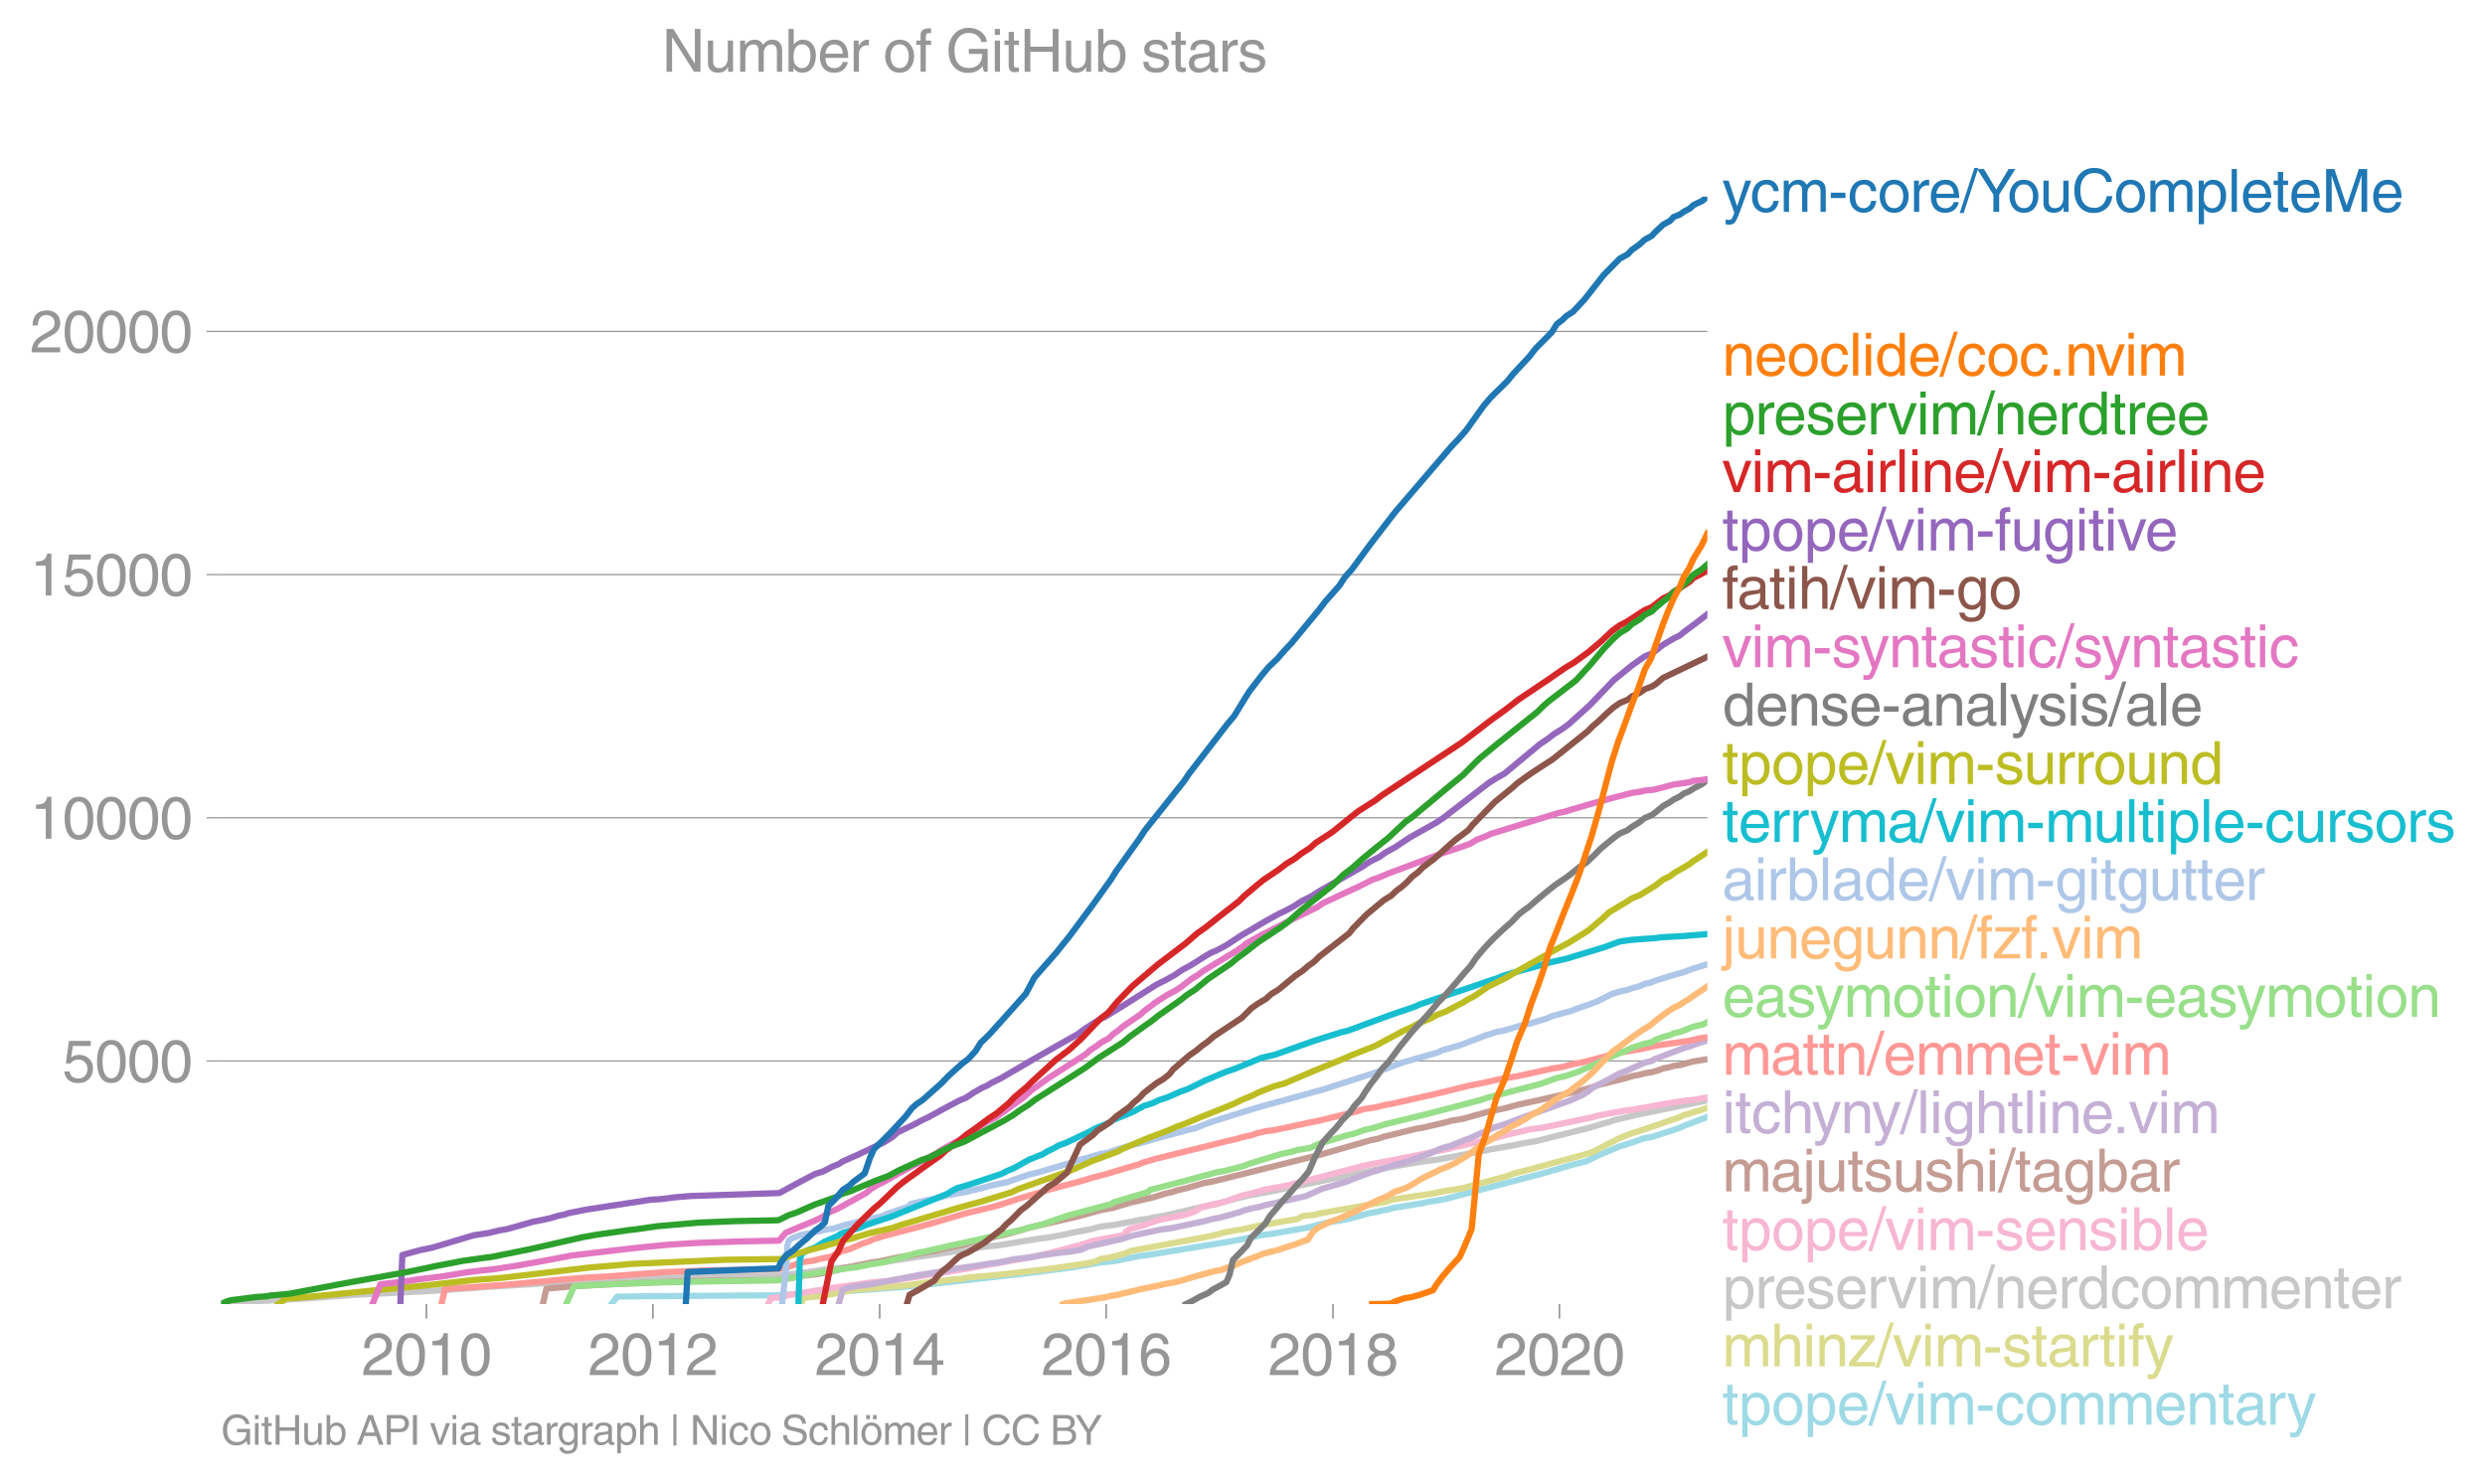 <svg height="475.31" viewBox="0 0 597.098 356.483" width="796.131" xmlns="http://www.w3.org/2000/svg" xmlns:xlink="http://www.w3.org/1999/xlink"><defs><style>*{stroke-linecap:butt;stroke-linejoin:round}</style></defs><g id="figure_1"><path d="M0 356.483h597.098V0H0z" style="fill:none" id="patch_1"/><g id="axes_1"><path d="M53.127 313.361h357.12V47.25H53.127z" style="fill:none" id="patch_2"/><path clip-path="url(#peac779a972)" d="m146.906 313.361 1.39-1.8 7.9-.105 31.742-.222.576-.081 6.445-.445 6.042-.292 2.866-.21 5.394-.386 8.047-.596 1.037-.14 4.57-.456 23.544-2.653 11.426-1.484 6.771-1.18 3.22-.293 5.717-1.18 2.403-.304 19.768-3.249 5.969-1.192 1.427-.304 2.274-.292 8.627-1.484 4.5-1.18 5.292-.889 5.266-1.472 1.854-.292 1.14-.304 1.574-.293.963-.303 7.19-1.18 1.255-.293 3.764-.596 23.699-6.217 7.124-2.08 3.557-.889 2.316-1.192 5.606-2.372 2.922-.9 3.148-1.087 1.692-.28 5.246-1.695 1.378-.468 1.005-.467 2.346-.877 3.324-1.297h0" style="fill:none;stroke:#9edae5;stroke-linecap:square;stroke-width:1.5" id="line2d_1"/><g id="matplotlib.axis_1"><g id="xtick_1"><g id="line2d_2"><defs><path d="M0 0v3.5" id="mbfd724057a" style="stroke:#969696;stroke-width:.4"/></defs><use style="fill:#969696;stroke:#969696;stroke-width:.4" x="102.454" xlink:href="#mbfd724057a" y="313.361"/></g><g style="fill:#969696" transform="matrix(.14 0 0 -.14 86.884 330.41)" id="text_1"><defs><path d="M281 2888q0 793 409 1202 410 410 1148 410 618 0 1012-375t394-969q0-462-227-780-226-317-667-557l-775-425q-684-375-775-863h2444V0H166q25 634 275 1056t781 728l806 469q322 185 469 383t147 545q0 344-241 578-240 235-650 235-453 0-678-299-225-298-231-807H281z" id="HelveticaWorld-Regular-32" transform="scale(.016)"/><path d="M2719 2188q0 903-239 1354-239 452-702 452-453 0-697-452-243-451-243-1354 0-875 240-1340 241-464 700-464 463 0 702 448 239 449 239 1356zm603 0q0-1107-400-1709-400-601-1144-601-772 0-1156 623-384 624-384 1687 0 1090 393 1701 394 611 1147 611 744 0 1144-608t400-1704z" id="HelveticaWorld-Regular-30" transform="scale(.016)"/><path d="M2297 0h-600v3194H647v447q550 18 818 176 269 158 391 683h441V0z" id="HelveticaWorld-Regular-31" transform="scale(.016)"/></defs><use xlink:href="#HelveticaWorld-Regular-32"/><use x="55.615" xlink:href="#HelveticaWorld-Regular-30"/><use x="111.23" xlink:href="#HelveticaWorld-Regular-31"/><use x="166.846" xlink:href="#HelveticaWorld-Regular-30"/></g></g><g id="xtick_2"><use style="fill:#969696;stroke:#969696;stroke-width:.4" x="156.875" xlink:href="#mbfd724057a" y="313.361" id="line2d_3"/><g style="fill:#969696" transform="matrix(.14 0 0 -.14 141.304 330.41)" id="text_2"><use xlink:href="#HelveticaWorld-Regular-32"/><use x="55.615" xlink:href="#HelveticaWorld-Regular-30"/><use x="111.23" xlink:href="#HelveticaWorld-Regular-31"/><use x="166.846" xlink:href="#HelveticaWorld-Regular-32"/></g></g><g id="xtick_3"><use style="fill:#969696;stroke:#969696;stroke-width:.4" x="211.37" xlink:href="#mbfd724057a" y="313.361" id="line2d_4"/><g style="fill:#969696" transform="matrix(.14 0 0 -.14 195.8 330.41)" id="text_3"><defs><path d="M678 1581h1447v2041h-12L678 1581zm2010-487V0h-563v1094H159v550l2063 2856h466V1581h659v-487h-659z" id="HelveticaWorld-Regular-34" transform="scale(.016)"/></defs><use xlink:href="#HelveticaWorld-Regular-32"/><use x="55.615" xlink:href="#HelveticaWorld-Regular-30"/><use x="111.23" xlink:href="#HelveticaWorld-Regular-31"/><use x="166.846" xlink:href="#HelveticaWorld-Regular-34"/></g></g><g id="xtick_4"><use style="fill:#969696;stroke:#969696;stroke-width:.4" x="265.791" xlink:href="#mbfd724057a" y="313.361" id="line2d_5"/><g style="fill:#969696" transform="matrix(.14 0 0 -.14 250.22 330.41)" id="text_4"><defs><path d="M903 1381q0-440 262-719 263-278 685-278 403 0 642 284 239 285 239 748 0 403-236 675t-670 272q-422 0-672-266t-250-716zm1766 1922q-63 344-255 517-192 174-520 174-519 0-791-507-272-506-278-1159l13-12q359 553 1068 553 566 0 988-375t422-1053q0-672-400-1118-400-445-1078-445-782 0-1188 556-406 557-406 1660 0 1062 415 1734 416 672 1247 672 538 0 910-321 372-320 403-876h-550z" id="HelveticaWorld-Regular-36" transform="scale(.016)"/></defs><use xlink:href="#HelveticaWorld-Regular-32"/><use x="55.615" xlink:href="#HelveticaWorld-Regular-30"/><use x="111.23" xlink:href="#HelveticaWorld-Regular-31"/><use x="166.846" xlink:href="#HelveticaWorld-Regular-36"/></g></g><g id="xtick_5"><use style="fill:#969696;stroke:#969696;stroke-width:.4" x="320.286" xlink:href="#mbfd724057a" y="313.361" id="line2d_6"/><g style="fill:#969696" transform="matrix(.14 0 0 -.14 304.715 330.41)" id="text_5"><defs><path d="M1766 2597q347 0 573 198 227 199 227 527 0 294-218 483-217 189-620 189-359 0-555-199-195-198-195-504 0-328 244-511t544-183zm6-484q-434 0-681-241t-247-591q0-403 250-650t712-247q410 0 655 247t245 657q0 350-245 587-245 238-689 238zm1378 1228q0-678-578-947 397-178 567-471 170-292 170-623 0-641-413-1032-412-390-1112-390-612 0-1076 336T244 1306q0 763 762 1082-609 243-609 875 0 531 361 884t1001 353q641 0 1016-333t375-826z" id="HelveticaWorld-Regular-38" transform="scale(.016)"/></defs><use xlink:href="#HelveticaWorld-Regular-32"/><use x="55.615" xlink:href="#HelveticaWorld-Regular-30"/><use x="111.23" xlink:href="#HelveticaWorld-Regular-31"/><use x="166.846" xlink:href="#HelveticaWorld-Regular-38"/></g></g><g id="xtick_6"><use style="fill:#969696;stroke:#969696;stroke-width:.4" x="374.706" xlink:href="#mbfd724057a" y="313.361" id="line2d_7"/><g style="fill:#969696" transform="matrix(.14 0 0 -.14 359.136 330.41)" id="text_6"><use xlink:href="#HelveticaWorld-Regular-32"/><use x="55.615" xlink:href="#HelveticaWorld-Regular-30"/><use x="111.23" xlink:href="#HelveticaWorld-Regular-32"/><use x="166.846" xlink:href="#HelveticaWorld-Regular-30"/></g></g></g><g id="matplotlib.axis_2"><g id="ytick_1"><path clip-path="url(#peac779a972)" d="M53.127 254.938h357.12" style="fill:none;stroke:#969696;stroke-linecap:square;stroke-width:.3" id="line2d_8"/><g id="line2d_9"><defs><path d="M0 0h-3.5" id="meb3a2059fb" style="stroke:#969696;stroke-width:.3"/></defs><use style="fill:#969696;stroke:#969696;stroke-width:.3" x="53.127" xlink:href="#meb3a2059fb" y="254.938"/></g><g style="fill:#969696" transform="matrix(.14 0 0 -.14 14.985 259.963)" id="text_7"><defs><path d="M941 2619q372 281 872 281 606 0 1042-403t436-1038q0-690-421-1139-420-448-1179-448-660 0-1041 323-381 324-444 918h582q43-363 284-555t669-192q415 0 681 287 266 288 266 735 0 456-279 731-278 275-718 275-500 0-835-428l-484 25 337 2406h2332v-544H1131L941 2619z" id="HelveticaWorld-Regular-35" transform="scale(.016)"/></defs><use xlink:href="#HelveticaWorld-Regular-35"/><use x="55.615" xlink:href="#HelveticaWorld-Regular-30"/><use x="111.23" xlink:href="#HelveticaWorld-Regular-30"/><use x="166.846" xlink:href="#HelveticaWorld-Regular-30"/></g></g><g id="ytick_2"><path clip-path="url(#peac779a972)" d="M53.127 196.503h357.12" style="fill:none;stroke:#969696;stroke-linecap:square;stroke-width:.3" id="line2d_10"/><use style="fill:#969696;stroke:#969696;stroke-width:.3" x="53.127" xlink:href="#meb3a2059fb" y="196.503" id="line2d_11"/><g style="fill:#969696" transform="matrix(.14 0 0 -.14 7.2 201.528)" id="text_8"><use xlink:href="#HelveticaWorld-Regular-31"/><use x="55.615" xlink:href="#HelveticaWorld-Regular-30"/><use x="111.23" xlink:href="#HelveticaWorld-Regular-30"/><use x="166.846" xlink:href="#HelveticaWorld-Regular-30"/><use x="222.461" xlink:href="#HelveticaWorld-Regular-30"/></g></g><g id="ytick_3"><path clip-path="url(#peac779a972)" d="M53.127 138.069h357.12" style="fill:none;stroke:#969696;stroke-linecap:square;stroke-width:.3" id="line2d_12"/><use style="fill:#969696;stroke:#969696;stroke-width:.3" x="53.127" xlink:href="#meb3a2059fb" y="138.069" id="line2d_13"/><g style="fill:#969696" transform="matrix(.14 0 0 -.14 7.2 143.093)" id="text_9"><use xlink:href="#HelveticaWorld-Regular-31"/><use x="55.615" xlink:href="#HelveticaWorld-Regular-35"/><use x="111.23" xlink:href="#HelveticaWorld-Regular-30"/><use x="166.846" xlink:href="#HelveticaWorld-Regular-30"/><use x="222.461" xlink:href="#HelveticaWorld-Regular-30"/></g></g><g id="ytick_4"><path clip-path="url(#peac779a972)" d="M53.127 79.634h357.12" style="fill:none;stroke:#969696;stroke-linecap:square;stroke-width:.3" id="line2d_14"/><use style="fill:#969696;stroke:#969696;stroke-width:.3" x="53.127" xlink:href="#meb3a2059fb" y="79.634" id="line2d_15"/><g style="fill:#969696" transform="matrix(.14 0 0 -.14 7.2 84.659)" id="text_10"><use xlink:href="#HelveticaWorld-Regular-32"/><use x="55.615" xlink:href="#HelveticaWorld-Regular-30"/><use x="111.23" xlink:href="#HelveticaWorld-Regular-30"/><use x="166.846" xlink:href="#HelveticaWorld-Regular-30"/><use x="222.461" xlink:href="#HelveticaWorld-Regular-30"/></g></g></g><path clip-path="url(#peac779a972)" d="m192.613 313.361.21-1.274 1.091-.315 1.516-.164 2.724-.163.804-.316 6.61-1.274 2.962-.163 1.17-.164 8.032-.643 5.414-.794 4.821-.48.826-.152 2.149-.163 1.647-.327 7.365-.643 12.142-1.426 5.616-.806 4.12-.643 1.298-.327 1.44-.631 2.113-.316 3.616-.97 1.486-.643 18.898-3.506 3.783-.97 2.646-.48 1.182-.163 4.315-.958 9.296-1.613.897-.631 3.06-.316 1.057-.327 16.311-2.875.81-.327 1.555-.316 8.527-1.273 3.16-.643 4.124-.643 3.575-.97 4.624-1.286 2.493-.642 1.564-.631 3.795-.959 5.805-1.6 3.573-.96 3.578-.97 2.084-.63 6.25-3.214 3.169-1.286 3.253-1.04 5.669-1.94 2.709-.923 1.012-.526 1.44-.35.897-.363 1.88-.526 1.467-.538h0" style="fill:none;stroke:#dbdb8d;stroke-linecap:square;stroke-width:1.5" id="line2d_16"/><path clip-path="url(#peac779a972)" d="m53.129 313.361.437-.257 20.722-1.157 9.374-.701.802-.082 19.43-.981 13.445-.97 6.904-.445 3.28-.175 4.617-.35 3.264-.258 8.908-.409 21.226-.678 22.38-.42.949-.187 5.8-.701 3.315-.526 8.592-.889 11.252-1.764 2.4-.363 3.755-.526 7.953-1.238 2.765-.35 1.727-.352 3.535-.362 9.667-1.59 1.608-.175 3.899-.7 3.333-.714 3.702-.7 1.93-.539 3.954-.525 6.401-1.24 1.577-.175 1.186-.35 2.475-.362 9.025-2.116 3.664-.713 3.52-1.052 4.362-1.063 5.769-1.064 25.7-5.305 8.056-1.415 7.196-1.051 5.333-1.064 3.974-.713 1.463-.35 6.005-1.064 1.605-.35 4.026-.702 4.153-1.063 4.32-1.064 4.167-1.063 3.538-1.052 1.356-.362.844-.351 2.97-.701 2.89-.69 16.61-3.389h0" style="fill:none;stroke:#c7c7c7;stroke-linecap:square;stroke-width:1.5" id="line2d_17"/><g style="fill:#1f77b4" transform="matrix(.14 0 0 -.14 413.818 50.91)" id="text_11"><defs><path d="M2497 3347h612L1913 63q-32-88-63-166-272-725-469-995-197-271-637-271-231 0-378 50v513q159-57 350-57 206 0 301 130 96 130 283 636L56 3347h635l897-2725h12l897 2725z" id="HelveticaWorld-Regular-79" transform="scale(.016)"/><path d="M2534 2222q-121 716-793 716-416 0-669-333t-253-927q0-647 234-967 235-320 681-320 300 0 519 220t281 573h544q-84-621-439-951T1722-97q-659 0-1081 451-422 452-422 1227 0 850 422 1356 422 507 1184 507 556 0 886-333t367-889h-544z" id="HelveticaWorld-Regular-63" transform="scale(.016)"/><path d="M422 3347h531v-472h13q378 569 1012 569 628 0 891-544 240 294 465 419t557 125q434 0 735-285 302-284 302-843V0h-562v2163q0 390-147 582-147 193-475 193-331 0-560-269-228-269-228-628V0h-562v2316q0 290-135 456-134 166-390 166-403 0-644-300t-241-813V0H422v3347z" id="HelveticaWorld-Regular-6d" transform="scale(.016)"/><path d="M1850 1484H281v575h1569v-575z" id="HelveticaWorld-Regular-2d" transform="scale(.016)"/><path d="M813 1678q0-559 253-920t718-361q482 0 732 378t250 903q0 531-250 901-250 371-732 371-446 0-709-349-262-348-262-923zm-575 0q0 747 415 1256 416 510 1131 510 732 0 1144-516 413-515 413-1250 0-737-410-1256Q2522-97 1784-97q-709 0-1128 503-418 503-418 1272z" id="HelveticaWorld-Regular-6f" transform="scale(.016)"/><path d="M984 0H422v3347h531v-556h13q365 653 940 653 91 0 147-19v-584h-209q-378 0-619-257-241-256-241-637V0z" id="HelveticaWorld-Regular-72" transform="scale(.016)"/><path d="M2719 1941q-44 543-288 770-243 227-647 227-409 0-661-288-251-287-267-709h1863zm537-891q-93-519-509-859-366-288-963-294-703 6-1116 461-412 455-412 1223 0 882 425 1372 425 491 1182 491 678 0 1059-507 381-506 381-1446H856q0-525 244-813 244-287 731-287 344 0 591 207 247 208 272 452h562z" id="HelveticaWorld-Regular-65" transform="scale(.016)"/><path d="M319-122h-428l1575 4838h422L319-122z" id="HelveticaWorld-Regular-2f" transform="scale(.016)"/><path d="M2388 0h-622v1850L31 4594h725l1319-2206 1316 2206h731L2388 1850V0z" id="HelveticaWorld-Regular-59" transform="scale(.016)"/><path d="M391 3347h562V1125q0-369 167-552 168-182 480-182 434 0 678 307 244 308 244 805v1844h562V0h-531v488l-12 12Q2222-97 1478-97q-481 0-784 262-303 263-303 776v2406z" id="HelveticaWorld-Regular-75" transform="scale(.016)"/><path d="M3713 3213q-104 468-434 710-329 243-854 243-678 0-1091-493-412-492-412-1329 0-969 390-1443 391-473 1132-473 487 0 838 323 352 324 474 940h603q-121-885-671-1349T2350-122q-941 0-1505 647T281 2322q0 1109 589 1751 589 643 1555 643 800 0 1297-413 497-412 591-1090h-600z" id="HelveticaWorld-Regular-43" transform="scale(.016)"/><path d="M959 1516q0-538 262-832 263-293 654-293 428 0 665 348 238 349 238 945 0 654-228 954t-687 300q-447 0-676-352-228-352-228-1070zM422 3347h531v-472h13q359 569 1000 569 647 0 1020-471 373-470 373-1201 0-819-381-1344T1888-97q-582 0-891 450h-13v-1678H422v4672z" id="HelveticaWorld-Regular-70" transform="scale(.016)"/><path d="M984 0H422v4594h562V0z" id="HelveticaWorld-Regular-6c" transform="scale(.016)"/><path d="M1100 2881V703q0-128 70-195 71-67 252-67h216V0q-307-44-422-44-353 0-516 169-162 169-162 547v2209H84v466h454v934h562v-934h538v-466h-538z" id="HelveticaWorld-Regular-74" transform="scale(.016)"/><path d="M4319 0v2713q0 53 6 520t6 626h-18L3028 0h-615L1125 3853h-19q0-231 6-659 7-428 7-481V0H519v4594h887L2713 709h18l1300 3885h891V0h-603z" id="HelveticaWorld-Regular-4d" transform="scale(.016)"/></defs><use xlink:href="#HelveticaWorld-Regular-79"/><use x="47.609" xlink:href="#HelveticaWorld-Regular-63"/><use x="98.879" xlink:href="#HelveticaWorld-Regular-6d"/><use x="181.887" xlink:href="#HelveticaWorld-Regular-2d"/><use x="215.188" xlink:href="#HelveticaWorld-Regular-63"/><use x="266.457" xlink:href="#HelveticaWorld-Regular-6f"/><use x="322.365" xlink:href="#HelveticaWorld-Regular-72"/><use x="353.934" xlink:href="#HelveticaWorld-Regular-65"/><use x="409.354" xlink:href="#HelveticaWorld-Regular-2f"/><use x="437.137" xlink:href="#HelveticaWorld-Regular-59"/><use x="489.182" xlink:href="#HelveticaWorld-Regular-6f"/><use x="545.09" xlink:href="#HelveticaWorld-Regular-75"/><use x="599.875" xlink:href="#HelveticaWorld-Regular-43"/><use x="672.189" xlink:href="#HelveticaWorld-Regular-6f"/><use x="728.098" xlink:href="#HelveticaWorld-Regular-6d"/><use x="811.105" xlink:href="#HelveticaWorld-Regular-70"/><use x="867.6" xlink:href="#HelveticaWorld-Regular-6c"/><use x="889.621" xlink:href="#HelveticaWorld-Regular-65"/><use x="945.041" xlink:href="#HelveticaWorld-Regular-74"/><use x="972.727" xlink:href="#HelveticaWorld-Regular-65"/><use x="1028.146" xlink:href="#HelveticaWorld-Regular-4d"/><use x="1113.156" xlink:href="#HelveticaWorld-Regular-65"/></g><g style="fill:#ff7f0e" transform="matrix(.14 0 0 -.14 413.818 90.246)" id="text_12"><defs><path d="M3150 0h-566v2059q0 475-166 677-165 202-549 202-378 0-632-288-253-287-253-825V0H422v3347h531v-472h13q397 569 1012 569 569 0 870-302 302-301 302-864V0z" id="HelveticaWorld-Regular-6e" transform="scale(.016)"/><path d="M422 3956v638h562v-638H422zM984 0H422v3347h562V0z" id="HelveticaWorld-Regular-69" transform="scale(.016)"/><path d="M838 1684q0-621 246-957 247-336 657-336 390 0 652 287 263 288 263 838 0 706-224 1064-223 358-679 358-434 0-675-285-240-284-240-969zM3225 0h-531v459h-13Q2363-97 1716-97q-697 0-1079 531-381 532-381 1338 0 744 378 1208 379 464 1016 464 628 0 1000-569l13 38v1681h562V0z" id="HelveticaWorld-Regular-64" transform="scale(.016)"/><path d="M1222 0H556v678h666V0z" id="HelveticaWorld-Regular-2e" transform="scale(.016)"/><path d="M2522 3347h616L1863 0h-604L38 3347h653l872-2725h12l947 2725z" id="HelveticaWorld-Regular-76" transform="scale(.016)"/></defs><use xlink:href="#HelveticaWorld-Regular-6e"/><use x="55.176" xlink:href="#HelveticaWorld-Regular-65"/><use x="110.596" xlink:href="#HelveticaWorld-Regular-6f"/><use x="166.504" xlink:href="#HelveticaWorld-Regular-63"/><use x="217.773" xlink:href="#HelveticaWorld-Regular-6c"/><use x="239.795" xlink:href="#HelveticaWorld-Regular-69"/><use x="261.816" xlink:href="#HelveticaWorld-Regular-64"/><use x="318.799" xlink:href="#HelveticaWorld-Regular-65"/><use x="374.219" xlink:href="#HelveticaWorld-Regular-2f"/><use x="402.002" xlink:href="#HelveticaWorld-Regular-63"/><use x="453.271" xlink:href="#HelveticaWorld-Regular-6f"/><use x="509.18" xlink:href="#HelveticaWorld-Regular-63"/><use x="560.449" xlink:href="#HelveticaWorld-Regular-2e"/><use x="588.232" xlink:href="#HelveticaWorld-Regular-6e"/><use x="641.033" xlink:href="#HelveticaWorld-Regular-76"/><use x="690.643" xlink:href="#HelveticaWorld-Regular-69"/><use x="712.664" xlink:href="#HelveticaWorld-Regular-6d"/></g><g style="fill:#2ca02c" transform="matrix(.14 0 0 -.14 413.818 104.38)" id="text_13"><defs><path d="M2309 2394q-12 300-214 431-201 131-579 131-275 0-471-122-195-121-195-350 0-181 115-267 116-86 501-183l556-140q506-128 723-327 218-198 218-554 0-494-361-802T1638-97Q934-97 573 195q-360 293-367 880h544q13-347 230-516 217-168 651-168 353 0 561 140 208 141 208 391 0 178-135 284-134 107-531 197l-653 160q-397 100-586 298t-189 514q0 494 353 781 354 288 922 288 607 0 930-296 323-295 342-754h-544z" id="HelveticaWorld-Regular-73" transform="scale(.016)"/></defs><use xlink:href="#HelveticaWorld-Regular-70"/><use x="56.494" xlink:href="#HelveticaWorld-Regular-72"/><use x="88.063" xlink:href="#HelveticaWorld-Regular-65"/><use x="143.482" xlink:href="#HelveticaWorld-Regular-73"/><use x="193.482" xlink:href="#HelveticaWorld-Regular-65"/><use x="248.902" xlink:href="#HelveticaWorld-Regular-72"/><use x="283.846" xlink:href="#HelveticaWorld-Regular-76"/><use x="333.455" xlink:href="#HelveticaWorld-Regular-69"/><use x="355.477" xlink:href="#HelveticaWorld-Regular-6d"/><use x="438.484" xlink:href="#HelveticaWorld-Regular-2f"/><use x="466.268" xlink:href="#HelveticaWorld-Regular-6e"/><use x="521.443" xlink:href="#HelveticaWorld-Regular-65"/><use x="576.863" xlink:href="#HelveticaWorld-Regular-72"/><use x="608.432" xlink:href="#HelveticaWorld-Regular-64"/><use x="665.414" xlink:href="#HelveticaWorld-Regular-74"/><use x="693.1" xlink:href="#HelveticaWorld-Regular-72"/><use x="724.668" xlink:href="#HelveticaWorld-Regular-65"/><use x="780.088" xlink:href="#HelveticaWorld-Regular-65"/></g><g style="fill:#d62728" transform="matrix(.14 0 0 -.14 413.818 118.246)" id="text_14"><defs><path d="M2456 1709q-62-65-245-106-183-40-683-106-369-44-542-182-173-137-173-362 0-275 146-428 147-153 469-153 403 0 715 229 313 230 313 558v550zM397 2328q19 566 367 841 349 275 1014 275 531 0 890-241 360-240 360-694V581q0-197 178-197 72 0 185 25V0q-153-63-319-63-288 0-429 123-140 124-146 387Q2016-97 1288-97q-475 0-763 269-287 269-287 700 0 441 250 712 250 272 728 329l993 121q269 41 269 397 0 263-195 403-195 141-592 141-353 0-543-156-189-156-226-491H397z" id="HelveticaWorld-Regular-61" transform="scale(.016)"/></defs><use xlink:href="#HelveticaWorld-Regular-76"/><use x="49.609" xlink:href="#HelveticaWorld-Regular-69"/><use x="71.631" xlink:href="#HelveticaWorld-Regular-6d"/><use x="154.639" xlink:href="#HelveticaWorld-Regular-2d"/><use x="187.939" xlink:href="#HelveticaWorld-Regular-61"/><use x="242.871" xlink:href="#HelveticaWorld-Regular-69"/><use x="264.893" xlink:href="#HelveticaWorld-Regular-72"/><use x="297.461" xlink:href="#HelveticaWorld-Regular-6c"/><use x="319.482" xlink:href="#HelveticaWorld-Regular-69"/><use x="341.504" xlink:href="#HelveticaWorld-Regular-6e"/><use x="396.68" xlink:href="#HelveticaWorld-Regular-65"/><use x="452.1" xlink:href="#HelveticaWorld-Regular-2f"/><use x="479.883" xlink:href="#HelveticaWorld-Regular-76"/><use x="529.492" xlink:href="#HelveticaWorld-Regular-69"/><use x="551.514" xlink:href="#HelveticaWorld-Regular-6d"/><use x="634.521" xlink:href="#HelveticaWorld-Regular-2d"/><use x="667.822" xlink:href="#HelveticaWorld-Regular-61"/><use x="722.754" xlink:href="#HelveticaWorld-Regular-69"/><use x="744.775" xlink:href="#HelveticaWorld-Regular-72"/><use x="777.344" xlink:href="#HelveticaWorld-Regular-6c"/><use x="799.365" xlink:href="#HelveticaWorld-Regular-69"/><use x="821.387" xlink:href="#HelveticaWorld-Regular-6e"/><use x="876.563" xlink:href="#HelveticaWorld-Regular-65"/></g><g style="fill:#9467bd" transform="matrix(.14 0 0 -.14 413.818 132.287)" id="text_15"><defs><path d="M1100 2881V0H538v2881H78v466h460v575q0 378 229 557 230 180 642 180 141 0 254-12v-506q-100 12-229 12-187 0-261-92-73-92-73-298v-416h563v-466h-563z" id="HelveticaWorld-Regular-66" transform="scale(.016)"/><path d="M831 1684q0-615 244-954t659-339q404 0 660 293 256 294 256 832 0 706-224 1064-223 358-679 358-459 0-688-305-228-305-228-949zM3188 191q0-807-388-1203-387-397-1169-397-562 0-895 259T353-409h563q43-244 226-388t530-144q472 0 712 254 241 253 241 821v238h-12Q2297-97 1722-97q-716 0-1094 528T250 1772q0 744 381 1208 382 464 1013 464 634 0 1000-569h12v472h532V191z" id="HelveticaWorld-Regular-67" transform="scale(.016)"/></defs><use xlink:href="#HelveticaWorld-Regular-74"/><use x="27.686" xlink:href="#HelveticaWorld-Regular-70"/><use x="84.18" xlink:href="#HelveticaWorld-Regular-6f"/><use x="140.088" xlink:href="#HelveticaWorld-Regular-70"/><use x="196.582" xlink:href="#HelveticaWorld-Regular-65"/><use x="252.002" xlink:href="#HelveticaWorld-Regular-2f"/><use x="279.785" xlink:href="#HelveticaWorld-Regular-76"/><use x="329.395" xlink:href="#HelveticaWorld-Regular-69"/><use x="351.416" xlink:href="#HelveticaWorld-Regular-6d"/><use x="434.424" xlink:href="#HelveticaWorld-Regular-2d"/><use x="467.725" xlink:href="#HelveticaWorld-Regular-66"/><use x="495.41" xlink:href="#HelveticaWorld-Regular-75"/><use x="550.195" xlink:href="#HelveticaWorld-Regular-67"/><use x="606.104" xlink:href="#HelveticaWorld-Regular-69"/><use x="628.125" xlink:href="#HelveticaWorld-Regular-74"/><use x="655.811" xlink:href="#HelveticaWorld-Regular-69"/><use x="677.832" xlink:href="#HelveticaWorld-Regular-76"/><use x="725.441" xlink:href="#HelveticaWorld-Regular-65"/></g><g style="fill:#8c564b" transform="matrix(.14 0 0 -.14 413.818 146.287)" id="text_16"><defs><path d="M3150 0h-566v2188q0 403-156 576-156 174-509 174-435 0-685-282-250-281-250-831V0H422v4594h562V2900h13q384 544 981 544 550 0 861-288 311-287 311-878V0z" id="HelveticaWorld-Regular-68" transform="scale(.016)"/></defs><use xlink:href="#HelveticaWorld-Regular-66"/><use x="25.686" xlink:href="#HelveticaWorld-Regular-61"/><use x="80.617" xlink:href="#HelveticaWorld-Regular-74"/><use x="108.303" xlink:href="#HelveticaWorld-Regular-69"/><use x="130.324" xlink:href="#HelveticaWorld-Regular-68"/><use x="185.5" xlink:href="#HelveticaWorld-Regular-2f"/><use x="213.283" xlink:href="#HelveticaWorld-Regular-76"/><use x="262.893" xlink:href="#HelveticaWorld-Regular-69"/><use x="284.914" xlink:href="#HelveticaWorld-Regular-6d"/><use x="367.922" xlink:href="#HelveticaWorld-Regular-2d"/><use x="401.223" xlink:href="#HelveticaWorld-Regular-67"/><use x="457.131" xlink:href="#HelveticaWorld-Regular-6f"/></g><g style="fill:#e377c2" transform="matrix(.14 0 0 -.14 413.818 160.331)" id="text_17"><use xlink:href="#HelveticaWorld-Regular-76"/><use x="49.609" xlink:href="#HelveticaWorld-Regular-69"/><use x="71.631" xlink:href="#HelveticaWorld-Regular-6d"/><use x="154.639" xlink:href="#HelveticaWorld-Regular-2d"/><use x="187.939" xlink:href="#HelveticaWorld-Regular-73"/><use x="236.439" xlink:href="#HelveticaWorld-Regular-79"/><use x="286.049" xlink:href="#HelveticaWorld-Regular-6e"/><use x="341.225" xlink:href="#HelveticaWorld-Regular-74"/><use x="368.91" xlink:href="#HelveticaWorld-Regular-61"/><use x="423.842" xlink:href="#HelveticaWorld-Regular-73"/><use x="473.842" xlink:href="#HelveticaWorld-Regular-74"/><use x="501.527" xlink:href="#HelveticaWorld-Regular-69"/><use x="523.549" xlink:href="#HelveticaWorld-Regular-63"/><use x="574.818" xlink:href="#HelveticaWorld-Regular-2f"/><use x="602.602" xlink:href="#HelveticaWorld-Regular-73"/><use x="651.102" xlink:href="#HelveticaWorld-Regular-79"/><use x="700.711" xlink:href="#HelveticaWorld-Regular-6e"/><use x="755.887" xlink:href="#HelveticaWorld-Regular-74"/><use x="783.572" xlink:href="#HelveticaWorld-Regular-61"/><use x="838.504" xlink:href="#HelveticaWorld-Regular-73"/><use x="888.504" xlink:href="#HelveticaWorld-Regular-74"/><use x="916.189" xlink:href="#HelveticaWorld-Regular-69"/><use x="938.211" xlink:href="#HelveticaWorld-Regular-63"/></g><g style="fill:#7f7f7f" transform="matrix(.14 0 0 -.14 413.818 174.331)" id="text_18"><use xlink:href="#HelveticaWorld-Regular-64"/><use x="56.982" xlink:href="#HelveticaWorld-Regular-65"/><use x="112.402" xlink:href="#HelveticaWorld-Regular-6e"/><use x="167.578" xlink:href="#HelveticaWorld-Regular-73"/><use x="217.578" xlink:href="#HelveticaWorld-Regular-65"/><use x="272.998" xlink:href="#HelveticaWorld-Regular-2d"/><use x="306.299" xlink:href="#HelveticaWorld-Regular-61"/><use x="361.23" xlink:href="#HelveticaWorld-Regular-6e"/><use x="416.406" xlink:href="#HelveticaWorld-Regular-61"/><use x="471.338" xlink:href="#HelveticaWorld-Regular-6c"/><use x="493.359" xlink:href="#HelveticaWorld-Regular-79"/><use x="541.469" xlink:href="#HelveticaWorld-Regular-73"/><use x="591.469" xlink:href="#HelveticaWorld-Regular-69"/><use x="613.49" xlink:href="#HelveticaWorld-Regular-73"/><use x="663.49" xlink:href="#HelveticaWorld-Regular-2f"/><use x="691.273" xlink:href="#HelveticaWorld-Regular-61"/><use x="746.205" xlink:href="#HelveticaWorld-Regular-6c"/><use x="768.227" xlink:href="#HelveticaWorld-Regular-65"/></g><g style="fill:#bcbd22" transform="matrix(.14 0 0 -.14 413.818 188.38)" id="text_19"><use xlink:href="#HelveticaWorld-Regular-74"/><use x="27.686" xlink:href="#HelveticaWorld-Regular-70"/><use x="84.18" xlink:href="#HelveticaWorld-Regular-6f"/><use x="140.088" xlink:href="#HelveticaWorld-Regular-70"/><use x="196.582" xlink:href="#HelveticaWorld-Regular-65"/><use x="252.002" xlink:href="#HelveticaWorld-Regular-2f"/><use x="279.785" xlink:href="#HelveticaWorld-Regular-76"/><use x="329.395" xlink:href="#HelveticaWorld-Regular-69"/><use x="351.416" xlink:href="#HelveticaWorld-Regular-6d"/><use x="434.424" xlink:href="#HelveticaWorld-Regular-2d"/><use x="467.725" xlink:href="#HelveticaWorld-Regular-73"/><use x="517.725" xlink:href="#HelveticaWorld-Regular-75"/><use x="572.51" xlink:href="#HelveticaWorld-Regular-72"/><use x="605.078" xlink:href="#HelveticaWorld-Regular-72"/><use x="636.646" xlink:href="#HelveticaWorld-Regular-6f"/><use x="692.555" xlink:href="#HelveticaWorld-Regular-75"/><use x="747.34" xlink:href="#HelveticaWorld-Regular-6e"/><use x="802.516" xlink:href="#HelveticaWorld-Regular-64"/></g><g style="fill:#17becf" transform="matrix(.14 0 0 -.14 413.818 202.331)" id="text_20"><use xlink:href="#HelveticaWorld-Regular-74"/><use x="27.686" xlink:href="#HelveticaWorld-Regular-65"/><use x="83.105" xlink:href="#HelveticaWorld-Regular-72"/><use x="115.674" xlink:href="#HelveticaWorld-Regular-72"/><use x="150.617" xlink:href="#HelveticaWorld-Regular-79"/><use x="200.227" xlink:href="#HelveticaWorld-Regular-6d"/><use x="283.234" xlink:href="#HelveticaWorld-Regular-61"/><use x="338.166" xlink:href="#HelveticaWorld-Regular-2f"/><use x="365.949" xlink:href="#HelveticaWorld-Regular-76"/><use x="415.559" xlink:href="#HelveticaWorld-Regular-69"/><use x="437.58" xlink:href="#HelveticaWorld-Regular-6d"/><use x="520.588" xlink:href="#HelveticaWorld-Regular-2d"/><use x="553.889" xlink:href="#HelveticaWorld-Regular-6d"/><use x="636.896" xlink:href="#HelveticaWorld-Regular-75"/><use x="691.682" xlink:href="#HelveticaWorld-Regular-6c"/><use x="713.703" xlink:href="#HelveticaWorld-Regular-74"/><use x="741.389" xlink:href="#HelveticaWorld-Regular-69"/><use x="763.41" xlink:href="#HelveticaWorld-Regular-70"/><use x="819.904" xlink:href="#HelveticaWorld-Regular-6c"/><use x="841.926" xlink:href="#HelveticaWorld-Regular-65"/><use x="897.346" xlink:href="#HelveticaWorld-Regular-2d"/><use x="930.646" xlink:href="#HelveticaWorld-Regular-63"/><use x="981.916" xlink:href="#HelveticaWorld-Regular-75"/><use x="1036.701" xlink:href="#HelveticaWorld-Regular-72"/><use x="1069.27" xlink:href="#HelveticaWorld-Regular-73"/><use x="1119.27" xlink:href="#HelveticaWorld-Regular-6f"/><use x="1175.178" xlink:href="#HelveticaWorld-Regular-72"/><use x="1207.746" xlink:href="#HelveticaWorld-Regular-73"/></g><g style="fill:#aec7e8" transform="matrix(.14 0 0 -.14 413.818 216.287)" id="text_21"><defs><path d="M2778 1684q0 672-238 963-237 291-677 291-447-7-676-349-228-342-228-989 0-659 275-934t641-275q416 0 659 342 244 342 244 951zM422 0v4594h562V2925h13q359 519 969 519 625 0 1009-464t384-1208q0-838-388-1354Q2584-97 1888-97q-613 0-922 513h-13V0H422z" id="HelveticaWorld-Regular-62" transform="scale(.016)"/></defs><use xlink:href="#HelveticaWorld-Regular-61"/><use x="54.932" xlink:href="#HelveticaWorld-Regular-69"/><use x="76.953" xlink:href="#HelveticaWorld-Regular-72"/><use x="109.521" xlink:href="#HelveticaWorld-Regular-62"/><use x="166.016" xlink:href="#HelveticaWorld-Regular-6c"/><use x="188.037" xlink:href="#HelveticaWorld-Regular-61"/><use x="242.969" xlink:href="#HelveticaWorld-Regular-64"/><use x="299.951" xlink:href="#HelveticaWorld-Regular-65"/><use x="355.371" xlink:href="#HelveticaWorld-Regular-2f"/><use x="383.154" xlink:href="#HelveticaWorld-Regular-76"/><use x="432.764" xlink:href="#HelveticaWorld-Regular-69"/><use x="454.785" xlink:href="#HelveticaWorld-Regular-6d"/><use x="537.793" xlink:href="#HelveticaWorld-Regular-2d"/><use x="571.094" xlink:href="#HelveticaWorld-Regular-67"/><use x="627.002" xlink:href="#HelveticaWorld-Regular-69"/><use x="649.023" xlink:href="#HelveticaWorld-Regular-74"/><use x="676.709" xlink:href="#HelveticaWorld-Regular-67"/><use x="732.617" xlink:href="#HelveticaWorld-Regular-75"/><use x="787.402" xlink:href="#HelveticaWorld-Regular-74"/><use x="815.088" xlink:href="#HelveticaWorld-Regular-74"/><use x="842.773" xlink:href="#HelveticaWorld-Regular-65"/><use x="898.193" xlink:href="#HelveticaWorld-Regular-72"/></g><g style="fill:#ffbb78" transform="matrix(.14 0 0 -.14 413.818 230.287)" id="text_22"><defs><path d="M984 3956H422v638h562v-638zm0-4450q0-478-227-664-226-186-629-186-115 0-237 19v487H38q237 0 310 71 74 70 74 339v3775h562V-494z" id="HelveticaWorld-Regular-6a" transform="scale(.016)"/><path d="M903 469h2060V0H153v441l2025 2440H316v466h2584v-459L903 469z" id="HelveticaWorld-Regular-7a" transform="scale(.016)"/></defs><use xlink:href="#HelveticaWorld-Regular-6a"/><use x="22.021" xlink:href="#HelveticaWorld-Regular-75"/><use x="76.807" xlink:href="#HelveticaWorld-Regular-6e"/><use x="131.982" xlink:href="#HelveticaWorld-Regular-65"/><use x="187.402" xlink:href="#HelveticaWorld-Regular-67"/><use x="243.311" xlink:href="#HelveticaWorld-Regular-75"/><use x="298.096" xlink:href="#HelveticaWorld-Regular-6e"/><use x="353.271" xlink:href="#HelveticaWorld-Regular-6e"/><use x="408.447" xlink:href="#HelveticaWorld-Regular-2f"/><use x="436.23" xlink:href="#HelveticaWorld-Regular-66"/><use x="463.916" xlink:href="#HelveticaWorld-Regular-7a"/><use x="513.135" xlink:href="#HelveticaWorld-Regular-66"/><use x="537.82" xlink:href="#HelveticaWorld-Regular-2e"/><use x="565.604" xlink:href="#HelveticaWorld-Regular-76"/><use x="615.213" xlink:href="#HelveticaWorld-Regular-69"/><use x="637.234" xlink:href="#HelveticaWorld-Regular-6d"/></g><g style="fill:#98df8a" transform="matrix(.14 0 0 -.14 413.818 244.331)" id="text_23"><use xlink:href="#HelveticaWorld-Regular-65"/><use x="55.42" xlink:href="#HelveticaWorld-Regular-61"/><use x="110.352" xlink:href="#HelveticaWorld-Regular-73"/><use x="158.852" xlink:href="#HelveticaWorld-Regular-79"/><use x="208.461" xlink:href="#HelveticaWorld-Regular-6d"/><use x="291.469" xlink:href="#HelveticaWorld-Regular-6f"/><use x="347.377" xlink:href="#HelveticaWorld-Regular-74"/><use x="375.063" xlink:href="#HelveticaWorld-Regular-69"/><use x="397.084" xlink:href="#HelveticaWorld-Regular-6f"/><use x="452.992" xlink:href="#HelveticaWorld-Regular-6e"/><use x="508.168" xlink:href="#HelveticaWorld-Regular-2f"/><use x="535.951" xlink:href="#HelveticaWorld-Regular-76"/><use x="585.561" xlink:href="#HelveticaWorld-Regular-69"/><use x="607.582" xlink:href="#HelveticaWorld-Regular-6d"/><use x="690.59" xlink:href="#HelveticaWorld-Regular-2d"/><use x="723.891" xlink:href="#HelveticaWorld-Regular-65"/><use x="779.311" xlink:href="#HelveticaWorld-Regular-61"/><use x="834.242" xlink:href="#HelveticaWorld-Regular-73"/><use x="882.742" xlink:href="#HelveticaWorld-Regular-79"/><use x="932.352" xlink:href="#HelveticaWorld-Regular-6d"/><use x="1015.359" xlink:href="#HelveticaWorld-Regular-6f"/><use x="1071.268" xlink:href="#HelveticaWorld-Regular-74"/><use x="1098.953" xlink:href="#HelveticaWorld-Regular-69"/><use x="1120.975" xlink:href="#HelveticaWorld-Regular-6f"/><use x="1176.883" xlink:href="#HelveticaWorld-Regular-6e"/></g><g style="fill:#ff9896" transform="matrix(.14 0 0 -.14 413.818 258.246)" id="text_24"><use xlink:href="#HelveticaWorld-Regular-6d"/><use x="83.008" xlink:href="#HelveticaWorld-Regular-61"/><use x="137.939" xlink:href="#HelveticaWorld-Regular-74"/><use x="165.625" xlink:href="#HelveticaWorld-Regular-74"/><use x="193.311" xlink:href="#HelveticaWorld-Regular-6e"/><use x="248.486" xlink:href="#HelveticaWorld-Regular-2f"/><use x="276.27" xlink:href="#HelveticaWorld-Regular-65"/><use x="331.689" xlink:href="#HelveticaWorld-Regular-6d"/><use x="414.697" xlink:href="#HelveticaWorld-Regular-6d"/><use x="497.705" xlink:href="#HelveticaWorld-Regular-65"/><use x="553.125" xlink:href="#HelveticaWorld-Regular-74"/><use x="580.811" xlink:href="#HelveticaWorld-Regular-2d"/><use x="614.111" xlink:href="#HelveticaWorld-Regular-76"/><use x="663.721" xlink:href="#HelveticaWorld-Regular-69"/><use x="685.742" xlink:href="#HelveticaWorld-Regular-6d"/></g><g style="fill:#c5b0d5" transform="matrix(.14 0 0 -.14 413.818 272.287)" id="text_25"><use xlink:href="#HelveticaWorld-Regular-69"/><use x="22.021" xlink:href="#HelveticaWorld-Regular-74"/><use x="49.707" xlink:href="#HelveticaWorld-Regular-63"/><use x="100.977" xlink:href="#HelveticaWorld-Regular-68"/><use x="153.777" xlink:href="#HelveticaWorld-Regular-79"/><use x="203.387" xlink:href="#HelveticaWorld-Regular-6e"/><use x="256.563" xlink:href="#HelveticaWorld-Regular-79"/><use x="306.172" xlink:href="#HelveticaWorld-Regular-2f"/><use x="333.955" xlink:href="#HelveticaWorld-Regular-6c"/><use x="355.977" xlink:href="#HelveticaWorld-Regular-69"/><use x="377.998" xlink:href="#HelveticaWorld-Regular-67"/><use x="433.906" xlink:href="#HelveticaWorld-Regular-68"/><use x="489.082" xlink:href="#HelveticaWorld-Regular-74"/><use x="516.768" xlink:href="#HelveticaWorld-Regular-6c"/><use x="538.789" xlink:href="#HelveticaWorld-Regular-69"/><use x="560.811" xlink:href="#HelveticaWorld-Regular-6e"/><use x="615.986" xlink:href="#HelveticaWorld-Regular-65"/><use x="669.906" xlink:href="#HelveticaWorld-Regular-2e"/><use x="697.689" xlink:href="#HelveticaWorld-Regular-76"/><use x="747.299" xlink:href="#HelveticaWorld-Regular-69"/><use x="769.32" xlink:href="#HelveticaWorld-Regular-6d"/></g><g style="fill:#c49c94" transform="matrix(.14 0 0 -.14 413.818 286.287)" id="text_26"><use xlink:href="#HelveticaWorld-Regular-6d"/><use x="83.008" xlink:href="#HelveticaWorld-Regular-61"/><use x="137.939" xlink:href="#HelveticaWorld-Regular-6a"/><use x="159.961" xlink:href="#HelveticaWorld-Regular-75"/><use x="214.746" xlink:href="#HelveticaWorld-Regular-74"/><use x="242.432" xlink:href="#HelveticaWorld-Regular-73"/><use x="292.432" xlink:href="#HelveticaWorld-Regular-75"/><use x="347.217" xlink:href="#HelveticaWorld-Regular-73"/><use x="397.217" xlink:href="#HelveticaWorld-Regular-68"/><use x="452.393" xlink:href="#HelveticaWorld-Regular-69"/><use x="474.414" xlink:href="#HelveticaWorld-Regular-2f"/><use x="502.197" xlink:href="#HelveticaWorld-Regular-74"/><use x="529.883" xlink:href="#HelveticaWorld-Regular-61"/><use x="584.814" xlink:href="#HelveticaWorld-Regular-67"/><use x="640.723" xlink:href="#HelveticaWorld-Regular-62"/><use x="697.217" xlink:href="#HelveticaWorld-Regular-61"/><use x="752.148" xlink:href="#HelveticaWorld-Regular-72"/></g><g style="fill:#f7b6d2" transform="matrix(.14 0 0 -.14 413.818 300.38)" id="text_27"><use xlink:href="#HelveticaWorld-Regular-74"/><use x="27.686" xlink:href="#HelveticaWorld-Regular-70"/><use x="84.18" xlink:href="#HelveticaWorld-Regular-6f"/><use x="140.088" xlink:href="#HelveticaWorld-Regular-70"/><use x="196.582" xlink:href="#HelveticaWorld-Regular-65"/><use x="252.002" xlink:href="#HelveticaWorld-Regular-2f"/><use x="279.785" xlink:href="#HelveticaWorld-Regular-76"/><use x="329.395" xlink:href="#HelveticaWorld-Regular-69"/><use x="351.416" xlink:href="#HelveticaWorld-Regular-6d"/><use x="434.424" xlink:href="#HelveticaWorld-Regular-2d"/><use x="467.725" xlink:href="#HelveticaWorld-Regular-73"/><use x="517.725" xlink:href="#HelveticaWorld-Regular-65"/><use x="573.145" xlink:href="#HelveticaWorld-Regular-6e"/><use x="628.32" xlink:href="#HelveticaWorld-Regular-73"/><use x="678.32" xlink:href="#HelveticaWorld-Regular-69"/><use x="700.342" xlink:href="#HelveticaWorld-Regular-62"/><use x="756.836" xlink:href="#HelveticaWorld-Regular-6c"/><use x="778.857" xlink:href="#HelveticaWorld-Regular-65"/></g><g style="fill:#c7c7c7" transform="matrix(.14 0 0 -.14 413.818 314.38)" id="text_28"><use xlink:href="#HelveticaWorld-Regular-70"/><use x="56.494" xlink:href="#HelveticaWorld-Regular-72"/><use x="88.063" xlink:href="#HelveticaWorld-Regular-65"/><use x="143.482" xlink:href="#HelveticaWorld-Regular-73"/><use x="193.482" xlink:href="#HelveticaWorld-Regular-65"/><use x="248.902" xlink:href="#HelveticaWorld-Regular-72"/><use x="283.846" xlink:href="#HelveticaWorld-Regular-76"/><use x="333.455" xlink:href="#HelveticaWorld-Regular-69"/><use x="355.477" xlink:href="#HelveticaWorld-Regular-6d"/><use x="438.484" xlink:href="#HelveticaWorld-Regular-2f"/><use x="466.268" xlink:href="#HelveticaWorld-Regular-6e"/><use x="521.443" xlink:href="#HelveticaWorld-Regular-65"/><use x="576.863" xlink:href="#HelveticaWorld-Regular-72"/><use x="608.432" xlink:href="#HelveticaWorld-Regular-64"/><use x="665.414" xlink:href="#HelveticaWorld-Regular-63"/><use x="716.684" xlink:href="#HelveticaWorld-Regular-6f"/><use x="772.592" xlink:href="#HelveticaWorld-Regular-6d"/><use x="855.6" xlink:href="#HelveticaWorld-Regular-6d"/><use x="938.607" xlink:href="#HelveticaWorld-Regular-65"/><use x="994.027" xlink:href="#HelveticaWorld-Regular-6e"/><use x="1049.203" xlink:href="#HelveticaWorld-Regular-74"/><use x="1076.889" xlink:href="#HelveticaWorld-Regular-65"/><use x="1132.309" xlink:href="#HelveticaWorld-Regular-72"/></g><g style="fill:#dbdb8d" transform="matrix(.14 0 0 -.14 413.818 328.331)" id="text_29"><use xlink:href="#HelveticaWorld-Regular-6d"/><use x="83.008" xlink:href="#HelveticaWorld-Regular-68"/><use x="138.184" xlink:href="#HelveticaWorld-Regular-69"/><use x="160.205" xlink:href="#HelveticaWorld-Regular-6e"/><use x="215.381" xlink:href="#HelveticaWorld-Regular-7a"/><use x="264.6" xlink:href="#HelveticaWorld-Regular-2f"/><use x="292.383" xlink:href="#HelveticaWorld-Regular-76"/><use x="341.992" xlink:href="#HelveticaWorld-Regular-69"/><use x="364.014" xlink:href="#HelveticaWorld-Regular-6d"/><use x="447.021" xlink:href="#HelveticaWorld-Regular-2d"/><use x="480.322" xlink:href="#HelveticaWorld-Regular-73"/><use x="530.322" xlink:href="#HelveticaWorld-Regular-74"/><use x="558.008" xlink:href="#HelveticaWorld-Regular-61"/><use x="612.939" xlink:href="#HelveticaWorld-Regular-72"/><use x="647.008" xlink:href="#HelveticaWorld-Regular-74"/><use x="674.693" xlink:href="#HelveticaWorld-Regular-69"/><use x="696.715" xlink:href="#HelveticaWorld-Regular-66"/><use x="724.4" xlink:href="#HelveticaWorld-Regular-79"/></g><g style="fill:#9edae5" transform="matrix(.14 0 0 -.14 413.818 342.331)" id="text_30"><use xlink:href="#HelveticaWorld-Regular-74"/><use x="27.686" xlink:href="#HelveticaWorld-Regular-70"/><use x="84.18" xlink:href="#HelveticaWorld-Regular-6f"/><use x="140.088" xlink:href="#HelveticaWorld-Regular-70"/><use x="196.582" xlink:href="#HelveticaWorld-Regular-65"/><use x="252.002" xlink:href="#HelveticaWorld-Regular-2f"/><use x="279.785" xlink:href="#HelveticaWorld-Regular-76"/><use x="329.395" xlink:href="#HelveticaWorld-Regular-69"/><use x="351.416" xlink:href="#HelveticaWorld-Regular-6d"/><use x="434.424" xlink:href="#HelveticaWorld-Regular-2d"/><use x="467.725" xlink:href="#HelveticaWorld-Regular-63"/><use x="518.994" xlink:href="#HelveticaWorld-Regular-6f"/><use x="574.902" xlink:href="#HelveticaWorld-Regular-6d"/><use x="657.91" xlink:href="#HelveticaWorld-Regular-6d"/><use x="740.918" xlink:href="#HelveticaWorld-Regular-65"/><use x="796.338" xlink:href="#HelveticaWorld-Regular-6e"/><use x="851.514" xlink:href="#HelveticaWorld-Regular-74"/><use x="879.199" xlink:href="#HelveticaWorld-Regular-61"/><use x="934.131" xlink:href="#HelveticaWorld-Regular-72"/><use x="969.074" xlink:href="#HelveticaWorld-Regular-79"/></g><g style="fill:#969696" transform="matrix(.097 0 0 -.097 53.127 347.144)" id="text_31"><defs><path d="M2463 2456h2018V0h-403l-150 594q-294-375-691-546-396-170-824-170-691 0-1155 301-464 302-721 833-256 532-256 1326 0 990 589 1684t1586 694q744 0 1300-416 557-416 647-1100h-600q-109 453-462 709-353 257-916 257-678 0-1091-511-412-511-412-1352 0-978 409-1436 410-458 1119-458 463 0 783 183t492 497q172 314 172 836H2463v531z" id="HelveticaWorld-Regular-47" transform="scale(.016)"/><path d="M4153 0h-622v2144H1131V0H519v4594h612V2694h2400v1900h622V0z" id="HelveticaWorld-Regular-48" transform="scale(.016)"/><path d="m2816 1888-678 2021h-13l-737-2021h1428zm-1619-550L716 0H78l1728 4594h703L4172 0h-678l-453 1338H1197z" id="HelveticaWorld-Regular-41" transform="scale(.016)"/><path d="M1141 2472h1234q466 0 700 204 234 205 234 621 0 372-225 569t-684 197H1141V2472zm0-2472H519v4594h2065q616 0 991-358t375-933q0-597-363-980-362-382-1003-382H1141V0z" id="HelveticaWorld-Regular-50" transform="scale(.016)"/><path d="M1141 0H519v4594h622V0z" id="HelveticaWorld-Regular-49" transform="scale(.016)"/><path d="M603 4716h466V-122H603v4838z" id="HelveticaWorld-Regular-7c" transform="scale(.016)"/><path d="M3559 4594h600V0h-690L1125 3713h-12V0H519v4594h728L3547 884h12v3710z" id="HelveticaWorld-Regular-4e" transform="scale(.016)"/><path d="M3225 3250q-19 438-327 686-307 248-810 248-507 0-779-208-271-207-271-598 0-209 118-359 119-150 425-222l1313-300q531-116 787-440 257-323 257-788 0-681-500-1036T2138-122q-610 0-962 156-351 157-623 497-272 341-272 953h582q0-512 340-794 341-281 928-281 569 0 886 202t317 573q0 338-189 505t-739 295l-990 232q-494 112-738 392t-244 689q0 619 417 1019 418 400 1165 400 843 0 1301-352 458-351 492-1114h-584z" id="HelveticaWorld-Regular-53" transform="scale(.016)"/><path d="M813 1678q0-559 253-920t718-361q482 0 732 378t250 903q0 531-250 901-250 371-732 371-446 0-709-349-262-348-262-923zm-575 0q0 747 415 1256 416 510 1131 510 732 0 1144-516 413-515 413-1250 0-737-410-1256Q2522-97 1784-97q-709 0-1128 503-418 503-418 1272zm2351 2266h-575v650h575v-650zm-1038 0H976v650h575v-650z" id="HelveticaWorld-Regular-f6" transform="scale(.016)"/><path d="M519 4594h2015q594 0 947-322t353-834q0-310-155-565-154-254-460-395 428-162 629-431 202-269 202-691 0-593-428-975Q3194 0 2491 0H519v4594zm612-4063h1325q488 0 731 226 244 227 244 612 0 390-272 582-271 193-803 193H1131V531zm0 2119h1128q494 0 724 179 230 180 230 562 0 328-218 500-217 172-729 172H1131V2650z" id="HelveticaWorld-Regular-42" transform="scale(.016)"/></defs><use xlink:href="#HelveticaWorld-Regular-47"/><use x="77.1" xlink:href="#HelveticaWorld-Regular-69"/><use x="99.121" xlink:href="#HelveticaWorld-Regular-74"/><use x="126.807" xlink:href="#HelveticaWorld-Regular-48"/><use x="199.805" xlink:href="#HelveticaWorld-Regular-75"/><use x="254.59" xlink:href="#HelveticaWorld-Regular-62"/><use x="311.084" xlink:href="#HelveticaWorld-Regular-20"/><use x="335.498" xlink:href="#HelveticaWorld-Regular-41"/><use x="402.197" xlink:href="#HelveticaWorld-Regular-50"/><use x="466.846" xlink:href="#HelveticaWorld-Regular-49"/><use x="492.627" xlink:href="#HelveticaWorld-Regular-20"/><use x="517.041" xlink:href="#HelveticaWorld-Regular-76"/><use x="566.65" xlink:href="#HelveticaWorld-Regular-69"/><use x="588.672" xlink:href="#HelveticaWorld-Regular-61"/><use x="643.604" xlink:href="#HelveticaWorld-Regular-20"/><use x="668.018" xlink:href="#HelveticaWorld-Regular-73"/><use x="718.018" xlink:href="#HelveticaWorld-Regular-74"/><use x="745.703" xlink:href="#HelveticaWorld-Regular-61"/><use x="800.635" xlink:href="#HelveticaWorld-Regular-72"/><use x="832.203" xlink:href="#HelveticaWorld-Regular-67"/><use x="888.111" xlink:href="#HelveticaWorld-Regular-72"/><use x="919.68" xlink:href="#HelveticaWorld-Regular-61"/><use x="974.611" xlink:href="#HelveticaWorld-Regular-70"/><use x="1031.105" xlink:href="#HelveticaWorld-Regular-68"/><use x="1086.281" xlink:href="#HelveticaWorld-Regular-20"/><use x="1110.695" xlink:href="#HelveticaWorld-Regular-7c"/><use x="1136.672" xlink:href="#HelveticaWorld-Regular-20"/><use x="1161.086" xlink:href="#HelveticaWorld-Regular-4e"/><use x="1234.182" xlink:href="#HelveticaWorld-Regular-69"/><use x="1256.203" xlink:href="#HelveticaWorld-Regular-63"/><use x="1307.473" xlink:href="#HelveticaWorld-Regular-6f"/><use x="1363.381" xlink:href="#HelveticaWorld-Regular-20"/><use x="1387.795" xlink:href="#HelveticaWorld-Regular-53"/><use x="1454.006" xlink:href="#HelveticaWorld-Regular-63"/><use x="1505.275" xlink:href="#HelveticaWorld-Regular-68"/><use x="1560.451" xlink:href="#HelveticaWorld-Regular-6c"/><use x="1582.473" xlink:href="#HelveticaWorld-Regular-f6"/><use x="1638.381" xlink:href="#HelveticaWorld-Regular-6d"/><use x="1721.389" xlink:href="#HelveticaWorld-Regular-65"/><use x="1776.809" xlink:href="#HelveticaWorld-Regular-72"/><use x="1809.377" xlink:href="#HelveticaWorld-Regular-20"/><use x="1833.791" xlink:href="#HelveticaWorld-Regular-7c"/><use x="1859.768" xlink:href="#HelveticaWorld-Regular-20"/><use x="1884.182" xlink:href="#HelveticaWorld-Regular-43"/><use x="1956.496" xlink:href="#HelveticaWorld-Regular-43"/><use x="2028.811" xlink:href="#HelveticaWorld-Regular-20"/><use x="2053.225" xlink:href="#HelveticaWorld-Regular-42"/><use x="2116.037" xlink:href="#HelveticaWorld-Regular-59"/></g><g style="fill:#969696" transform="matrix(.14 0 0 -.14 158.992 17.25)" id="text_32"><use xlink:href="#HelveticaWorld-Regular-4e"/><use x="73.096" xlink:href="#HelveticaWorld-Regular-75"/><use x="127.881" xlink:href="#HelveticaWorld-Regular-6d"/><use x="210.889" xlink:href="#HelveticaWorld-Regular-62"/><use x="267.383" xlink:href="#HelveticaWorld-Regular-65"/><use x="322.803" xlink:href="#HelveticaWorld-Regular-72"/><use x="355.371" xlink:href="#HelveticaWorld-Regular-20"/><use x="379.785" xlink:href="#HelveticaWorld-Regular-6f"/><use x="435.693" xlink:href="#HelveticaWorld-Regular-66"/><use x="463.379" xlink:href="#HelveticaWorld-Regular-20"/><use x="487.793" xlink:href="#HelveticaWorld-Regular-47"/><use x="564.893" xlink:href="#HelveticaWorld-Regular-69"/><use x="586.914" xlink:href="#HelveticaWorld-Regular-74"/><use x="614.6" xlink:href="#HelveticaWorld-Regular-48"/><use x="687.598" xlink:href="#HelveticaWorld-Regular-75"/><use x="742.383" xlink:href="#HelveticaWorld-Regular-62"/><use x="798.877" xlink:href="#HelveticaWorld-Regular-20"/><use x="823.291" xlink:href="#HelveticaWorld-Regular-73"/><use x="873.291" xlink:href="#HelveticaWorld-Regular-74"/><use x="900.977" xlink:href="#HelveticaWorld-Regular-61"/><use x="955.908" xlink:href="#HelveticaWorld-Regular-72"/><use x="988.477" xlink:href="#HelveticaWorld-Regular-73"/></g><path clip-path="url(#peac779a972)" d="m184.584 313.361.665-1.507 2.324-.117.794-.187.992-.362 11.286-1.812 5.342-.724 2.422-.363 1.094-.175 4.786-.362 19.17-3.086 2.613-.537 3.367-.55 8.081-1.449 4.92-1.087 8.096-2.173 2.161-.725 3.876-.725 3.821-.724.088-.725 1.141-.724 2.839-.725 4.198-1.45 5.825-1.086 1.17-.362 1.817-.725 1.065-.725 1.14-.362 4.744-1.087 3.97-1.449 1.757-.362 3.814-1.087 4.022-.725 1.895-.362 1.167-.362 4.492-1.087 12.429-3.26 8.536-1.625 2.683-.55 3.56-.724 1.409-.362 3.97-.725 1.015-.362 1.928-.363 2.97-.724 4.988-1.087 2.552-.725 6.128-1.449 2.923-.362 12.089-2.536 1.219-.363 6.588-1.238 1.51-.152 8.668-1.555 2.838-.444 1.028-.175 2.25-.222 3.42-.585h0" style="fill:none;stroke:#f7b6d2;stroke-linecap:square;stroke-width:1.5" id="line2d_18"/><path clip-path="url(#peac779a972)" d="m130.44 313.361.858-3.728 3.73-.315 2.456-.222 7.132-.421 5.15-.21 12.962-.538 9.615-.199 14.91-.117 5.882-1.086 3.645-.421 4.21-.853 1.267-.433 7.299-1.496 1.692-.222 4.94-1.063 1.511-.21 5.623-1.064 1.535-.222 2.524-.643 3.26-.643 3.478-.853 1.216-.432 5.951-1.286 3.203-.853 2.861-.853 11.151-2.571 6.266-1.707 2.526-.432 4.262-1.286 5.571-1.285 2.703-.853 1.881-.433 1.292-.432 1.85-.42 4.467-1.286 2.252-.421 25.766-6.428 4.459-1.286 7.451-2.138 2.005-.421 1.214-.432 3.534-.865 4.249-1.064 1.417-.21 5.515-1.286 1.551-.432 2.633-.433 3.11-.853 3.026-.853 4.112-.853 3.167-.865 5.818-1.274 9.294-2.15 2.99-.853 1.051-.421 6.83-1.718 1.316-.432 1.887-.351 1.266-.35 1.826-.281.992-.292 1.577-.585 1.551-.303.978-.316 1.667-.222 2.912-.818 3.503-.573h0" style="fill:none;stroke:#c49c94;stroke-linecap:square;stroke-width:1.5" id="line2d_19"/><path clip-path="url(#peac779a972)" d="m201.536 313.361.93-3.459 1.31-.432 1.903-.433 3.458-.432 9.122-1.73 2.277-.444 5.36-.865 3.036-.643 6.302-.864 2.462-.433 1.911-.222 4.289-.865 3.83-.432 2.185-.433 4.777-.642 2.806-.328 2.008-.327 2.046-.876 7.796-1.73 2.73-.865 7.077-1.507 1.97-.223 8.219-1.73 1.546-.432 2.23-.444 4.75-1.297 1.034-.432 1.676-.433 2.143-.432 1.452-.433 7.82-1.73 1.844-.432 3.827-1.741 6.011-1.73 2.019-.865 2.401-.864 1.15-.433 4.258-1.297 1.227-.433 3.32-.864 1.002-.444 5.049-1.73 1.75-.865 1.249-.432 1.657-.433 3.126-1.297 1.222-.432 5.864-2.607 2.886-.864 3.315-1.298 12.144-4.336 2.936-1.297 1.355-.865 1.03-.865 6.564-3.47 1.578-.608 2.909-1.298 1.52-.69 1.694-.396.606-.398 7.037-2.7 1.446-.373.902-.386 3.35-1.099h0" style="fill:none;stroke:#c5b0d5;stroke-linecap:square;stroke-width:1.5" id="line2d_20"/><path clip-path="url(#peac779a972)" d="m106.075 313.361.852-3.646 9.039-.596 6.521-.467 6.11-.585 1.614-.117 3.353-.362 6.379-.526 5.481-.304 14.15-1.063 8.16-.35.34-.06 7.517-.14 7.361-.093 4.803-.175 1.722-.468 2.68-.946.998-.234 1.93-.246 2.951-.7 1.374-.246 2.969-1.414 1.8-.48 3.238-1.414 1.464-.479.97-.467 3.054-.935 7.289-1.894 3.508-.946 7.982-2.361 7.76-1.882 5.838-1.893 4.802-1.414 1.464-.48 8.893-2.36 1.455-.48 3.562-.934 6.35-1.893 1.678-.468 1.117-.479 3.163-.935 13.362-3.307 3.709-.935 2.192-.48 1.546-.467 2.205-.48 1.303-.467 2.051-.479 1.882-.233 2.3-.468 6.57-1.426 1.313-.234 9.71-2.36 1.348-.468 1.064-.234 1.926-.245 2.849-.701 1.505-.246 10.377-2.349 7.65-1.893 4.675-.947 3.027-.7 4.266-.714 8.676-1.893 1.674-.234 2.792-.713 2.414-.467 5.496-1.426 1.476-.467 2.077-.48 4.795-.783 4.096-.9 7.798-1.156 2.276-.538 2.033-.304h0" style="fill:none;stroke:#ff9896;stroke-linecap:square;stroke-width:1.5" id="line2d_21"/><path clip-path="url(#peac779a972)" d="m136.07 313.361 1.896-4.324 8.308-.409 7.323-.304 2.652-.14 31.414-.584 2.103-.48 1.601-.233 1.808-.48 3.109-.49 2.972-.48 4.727-.724 1.974-.234 3.435-.724 3.115-.48 7.635-2.162 1.452-.245 7.208-1.683 3.567-.724 10.636-2.408 2.256-.48 1.551-.478 3.88-.97 5.494-1.929 10.79-2.886.79-.48 8.144-2.407.354-.48 7.436-1.928 8.956-2.407 1.54-.234 2.787-.724 1.888-.48 1.107-.479 3.129-.97 4.715-1.437 2.371-.48 1.546-.479 3.045-.479 2.051-.97 7.044-2.15 1.277-.246 2.635-.958 2.149-.49 3.136-.96 9.883-2.407 12.85-3.365 1.358-.48 12.974-3.377 4.046-1.45 2.093-.479 2.84-.958 4.413-1.928 2.9-1.438 3.593-1.449 2.045-.97 3.161-.993 1.788-.41.518-.408 2.09-.818 1.69-.433.843-.432 1.552-.316 3.101-1.25 2.322-.55 1.106-.56h0" style="fill:none;stroke:#98df8a;stroke-linecap:square;stroke-width:1.5" id="line2d_22"/><path clip-path="url(#peac779a972)" d="m255.407 313.361.664-.233 1.81-.246 1.565-.234 1.927-.245 1.384-.234 1.47-.245 1.65-.246.801-.245 1.506-.234.994-.245 2.12-.491 1.982-.48.916-.245 1.448-.245.878-.234 1.411-.245 1.988-.48 1.315-.233 1.303-.246 1.852-.49 1.556-.48 1.655-.49 1.834-.48 1.764-.49.933-.234 1.36-.246 1.177-.479 1.705-.479.995-.49 1.01-.48 1.426-.49 1.225-.48 1.314-.49 1.06-.48 1.889-.48 1.893-.478 1.435-.491 1.49-.48 1.532-.49 1.125-.48 1.471-.49 1.25-1.929 1.241-.97 1.943-.97 1.002-.479 1.46-.479 1.194-.479 1.052-.49 2.218-.97 1.746-.97 2.045-.96 2.008-.97 1.215-.478 1.034-.491 1.664-.97 1.496-.48 1.268-.479 1.722-.97 1.471-.97 1.965-.97 1.96-.958.936-.48 1.326-.49 2.093-.97 1.58-.97 1.543-.958 1.256-.97 1.214-.97 1.589-.97 1.69-.959 1.335-.97 1.72-.97 1.422-.97 1.87-.958 1.715-.97 1.492-.97 1.877-.97 1.395-.959 1.318-.97 1.438-.97 1.71-.97 1.558-.958 1.24-.97 1.296-.97 1.204-.97 2.076-1.928 1.815-1.94 1.846-1.94 1.034-.97 1.414-.97 1.461-1.087 1.447-1.087 1.517-1.064 1.616-1.075 1.388-.818.875-.818 2.125-1.636 1.209-.865 1.334-.877 1.42-.654.982-.666 1.283-.76 1.045-.771 1.693-1.122 1.622-1.122" style="fill:none;stroke:#ffbb78;stroke-linecap:square;stroke-width:1.5" id="line2d_23"/><path clip-path="url(#peac779a972)" d="m187.927 313.361 1.022-9.384.255-4.687.318-1.168.805-.585 2.404-.888 1.985-.292 3.597-.877 2.047-.292 2.813-.888 1.432-.292 3.156-.877 4.083-.876 1.297-.585 5.242-1.764.398-.585 2.474-.584 5.302-1.18.76-.293 3.188-.584 1.854-.292.908-.292 1.395-.292 3.293-.889 4.051-.876 5.077-1.765 2.406-.584 8.04-2.35 1.695-.584 2.294-.596 2.88-.876 1.871-.292 1.508-.585 3.884-1.18 2.466-.585 5.075-1.46 3.319-.877 3.172-.876 1.387-.304 3.018-1.169 1.606-.584 9.476-2.945 2.976-.877 4.397-1.169 9.537-2.64 12.685-4.103 6.278-2.35 8.286-2.337 1.236-.596 4.15-1.168 6.164-2.35 2.764-.876 1.667-.304 3.903-1.168 2.566-.585 3.907-1.18 1.267-.584 2.244-.585 2.19-.596 1.527-.584 3.332-1.169 1.56-.596 3.465-1.753 1.88-.596 1.816-.386 1.097-.385 1.905-.538 1.253-.538 1.481-.338.785-.351 3.317-1.052 3.755-1.075 2.307-.865 3.363-1.028h0" style="fill:none;stroke:#aec7e8;stroke-linecap:square;stroke-width:1.5" id="line2d_24"/><path clip-path="url(#peac779a972)" d="m191.855 313.361.326-10.88.593-1.356 1.224-.678 1.876-.69 2.155-1.355 3.177-1.367.974-.678L206.6 295l1.6-.69 6.12-2.033 13.363-5.446 1.07-.69 1.3-.677 2.42-.678 8.161-2.723 1.324-.678 1.643-.69 3.647-2.033 3.414-1.368 1.074-.677 1.443-.678 1.164-.69 1.877-.678 5.72-2.723 1.204-.678 3.314-1.367.958-.678 3.38-1.355 1.562-.678 2.498-1.356 2.146-.678 1.44-.69 2.048-.677 3.073-1.356 1.915-.69 4.152-2.033 4.87-2.045 2.05-.678 6.634-2.723 3.04-.69 9.597-3.4 6.509-2.046 1.472-.339 10.149-3.74 5.983-2.045 1.525-.678 12.19-4.09 4.89-1.695 1.125-.338 1.669-.69 3.444-1.017 2.598-.678 4.722-1.367 4.388-1.017 6.742-2.045 2.23-.678 3.739-1.367 2.855-.41 5.806-.42 1.377-.199 2.83-.152 2.497-.14 5.478-.456h0" style="fill:none;stroke:#17becf;stroke-linecap:square;stroke-width:1.5" id="line2d_25"/><path clip-path="url(#peac779a972)" d="m66.898 313.361 1.775-1.297 7.588-.654 19.943-1.964 7.729-.748 4.926-.56 4.862-.562 5.183-.374 2.823-.28 2.4-.28 17.409-2.058 8.852-.747.556-.094 22.974-1.028 13.66-.187 3.416-1.122 3.743-1.11 3.058-.749 1.065-.374 2.693-.748 1.074-.374 1.784-.374 3.69-1.121 1.347-.374 3.412-.748 1.561-.374 2.146-.748 13.809-4.114 5.439-1.484 7.287-2.244 1.561-.748 12.692-4.488 5.035-2.244 6.048-2.244 1.407-.748 5.267-2.244 5.859-2.244 1.658-.748 2.127-.748 3.54-1.495 7.462-2.992 3.17-1.485 1.878-.748 1.467-.748 3.78-1.495 2.676-.748 6.982-2.992 7.33-2.992 1.674-.748 5.7-2.244 6.997-3.74 1.717-.748 1.372-.748 3.506-1.496 1.293-.748 1.983-.748 4.3-2.232 1.157-.748 1.501-.748 3.258-2.244 4.52-2.244 2.493-1.495 9.326-5.236 2.874-1.496 4.82-2.992 3.549-2.992 1.582-1.496 4.074-2.407 1.373-.912 1.876-.748 3.71-2.267 1.93-1.508 1.613-.748.92-.748 3.708-2.138 1.01-.795 3.37-2.186h0" style="fill:none;stroke:#bcbd22;stroke-linecap:square;stroke-width:1.5" id="line2d_26"/><path clip-path="url(#peac779a972)" d="m284.975 313.361 1.732-.876 1.578-.888 1.985-.877 1.18-.888 1.672-.877 1.558-.888.758-1.765.803-3.529 1.74-1.765 1.695-1.776.886-1.765 1.811-1.765 1.712-1.764 1.065-1.765 1.545-1.765 1.425-1.765 1.63-1.764 1.53-1.777 1.674-1.764 1.468-1.765 1.55-3.53 1.836-3.53 1.58-1.764 1.677-1.776 1.425-1.765 1.728-1.765 1.284-1.764 1.596-1.777 1.114-1.765 1.223-1.764 1.385-1.765 1.248-1.776 1.663-1.765 1.331-1.765 1.285-1.765 1.439-1.764 1.429-1.765 1.587-1.765 1.69-1.765 1.546-1.776 1.477-1.765 1.711-1.764 1.554-1.765 1.52-1.765 1.483-1.765 1.575-1.764 1.195-1.765 1.455-1.776 1.59-1.765 1.749-1.765 1.88-1.765 2.007-1.764 1.673-1.765 1.1-.877 1.283-.888 2.034-1.765 2.135-1.776 2.198-1.765 1.302-.876 1.315-.888 1.157-.877 1.124-.888 1.077-.888 1.443-.889 1.874-1.764 1.764-1.765 2.136-1.765 1.12-.888 1.227-.888 1.836-.783 1.017-.783 1.76-1.075 1.395-1.087 1.727-.725.957-.725 1.738-1.449 1.405-.771 1.107-.771 1.454-.713.972-.713 1.434-.608.895-.608 1.956-1.005 1.386-1.005" style="fill:none;stroke:#7f7f7f;stroke-linecap:square;stroke-width:1.5" id="line2d_27"/><path clip-path="url(#peac779a972)" d="m89.496 313.361 1.89-4.756 4.049-.48 3.637-.479 1.348-.233 5.91-.713 5.656-.959 3.76-.467 2.412-.234 6.317-.958 9.134-1.671 3.6-.713 11.961-1.426 4.342-.48 2.375-.245 4.862-.479 6.693-.409 10.24-.362 9.51-.187 1.615-1.905 3.391-1.426 3.471-1.426 2.002-.958 1.299-.958 2.228-.959 6.901-3.81 1.111-.946 1.54-.959 1.942-.958 3.364-1.905 3.496-1.905 5.452-2.863 1.396-.947 6.995-3.81.888-.958 2.98-1.905 1.886-.958 6.676-4.769 2.108-1.905 4.031-2.863 8.95-5.727 1.03-.958 1.48-.947 1.273-.958 1.769-.947.94-.958 1.34-.947 1.104-.958 4.176-2.851 1.052-.959 2.531-1.905 2.954-1.905 1.828-.958 1.488-.958 2.442-1.905 1.585-.947 1.256-.958 7.899-4.769 1.402-.958 1.124-.947 3.464-1.905 7.523-3.821 5.888-2.864 1.37-.946 6.099-2.863 2.143-.947 3.782-1.905 1.466-.48 2.184-.946 12.715-4.78 4.338-1.426 2.67-.958 1.54-.947 2.482-.958.955-.48 16.186-5.001 1.235-.246 6.439-1.905 5.21-1.437 4.83-1.25 1.939-.281 1.13-.28 2.166-.2 3.634-.934 1.186-.327 2.253-.316 1.696-.28.771-.293 2.314-.222 1.037-.222h0" style="fill:none;stroke:#e377c2;stroke-linecap:square;stroke-width:1.5" id="line2d_28"/><path clip-path="url(#peac779a972)" d="m217.9 313.361.656-2.255 2.077-1.122 3.846-2.256.86-1.133 1.061-1.122 1.451-1.134 2.422-2.256.94-.56 1.341-.561 3.83-2.256 4.359-3.39 1.017-1.121 1.318-1.134 2.195-2.255 1.518-1.122 5.041-4.512 1.82-1.133 2.714-2.256 3.147-6.778 3.08-2.256 1.103-1.122 1.799-1.133 1.56-1.122 1.21-1.134 3.117-2.256 1.124-1.121 1.35-1.134 1.006-1.122 2.926-2.267 1.86-1.134 1.377-1.122.864-1.134 3.908-3.377 1.635-1.134 1.347-1.122 1.571-1.133 1.263-1.122 3.399-2.256 3.404-2.255 2.238-2.268 1.629-1.133 1.873-1.122 1.255-1.134 1.813-1.122 4.113-3.39 1.659-1.121 1.316-1.134 1.535-1.122 1.137-1.133 7.226-5.633.865-1.134 3.305-3.378 4.084-3.389 1.828-1.122 1.178-1.133 1.506-1.122 1.244-1.134 1.047-1.122 1.474-1.133 1.116-1.122 2.973-2.268 3.735-3.389 1.323-1.122 2.996-2.255.865-1.134 5.5-5.633 4.161-3.39 1.252-1.133 3.15-2.256 3.453-2.255 1.774-1.134 8.463-6.767 1.09-1.122 1.33-1.133 2.4-2.256 1.273-1.133 1.602-1.134 1.932-.806.982-.807 1.894-.865 1.232-.865 1.781-.677 1.006-.678 1.596-1.356 10.615-5.072h0" style="fill:none;stroke:#8c564b;stroke-linecap:square;stroke-width:1.5" id="line2d_29"/><path clip-path="url(#peac779a972)" d="m96.196 313.361.48-11.803 4.371-1.18 2.841-.585 7.888-2.36 2.005-.597 3.714-.584 2.465-.596 1.767-.293 6.275-1.764 2.962-.596 1.299-.292 1.978-.597 1.456-.292.794-.292 4.448-.888 15.403-2.36 2.37-.141 3.505-.444 3.607-.304 17.37-.584 4.071-.14 5.2-2.817 3.376-1.765 1.922-.596 2.256-1.18 1.493-.585.886-.596 3.935-1.764 6.215-2.957 1.849-1.18 1.343-1.181 3.728-1.765 2.226-1.18 1.276-.596 4.309-2.36 3.356-1.766 1.47-.596 1.746-1.18 2.04-1.18 1.34-.585.943-.596 2.381-1.18 8.075-4.722 6.225-3.54 4.206-2.362 1.518-1.18 3.683-2.36 1.311-.585 4.779-2.957 7.492-4.733 2.343-1.18 2.086-1.18 1.754-1.181 2.159-1.18 3.74-2.361 1.027-.585 1.415-.596 2.226-1.18 3.584-2.361 6.016-3.541 3.233-1.765 1.282-.596 2.213-1.18 1.806-1.18 2.374-1.181 1.824-1.18 10.354-5.902 1.767-1.18 2.345-1.181 1.684-1.18 2.167-1.18 3.552-2.362 6.31-3.54 1.762-1.181 10.714-8.263 1.869-1.18 2.08-1.18 8.52-7.083 1.764-1.18 1.523-1.18 1.905-1.181 1.645-1.18 3.933-3.542 1.284-1.18 5.647-5.902 4.36-3.53 3.12-2.208 1.752-.69 2.629-2.08 2.553-1.508 1.489-.736.883-.748 2.35-1.741 3.358-2.595h0" style="fill:none;stroke:#9467bd;stroke-linecap:square;stroke-width:1.5" id="line2d_30"/><path clip-path="url(#peac779a972)" d="m197.698 313.361 2.052-10.19 1.68-2.548 1.187-2.548 3.43-3.822 2.574-2.548 1.326-1.273 1.518-1.274 3.978-3.822 1.546-1.274 5.28-3.821 3.62-2.548 1.398-1.274 3.503-2.548 1.459-1.274 1.89-1.274 3.41-2.547 1.936-1.274 3.043-2.548 1.192-1.274 3.028-2.548 1.278-1.274 2.786-2.547 2.771-2.548 3.363-2.548 2.795-2.548 2.435-2.547 1.18-1.274 1.337-1.274 1.635-1.274 2.099-2.548 3.7-3.821 5.996-5.108 6.718-5.095 2.944-2.548 1.831-1.274 3.216-2.547 4.889-3.822 1.265-1.274 3.026-2.548 1.569-1.274 3.79-2.547 1.61-1.274 2.106-1.274 1.655-1.274 1.996-1.274 1.425-1.274 3.924-2.547 4.735-3.822 1.621-1.274 4.013-2.548 1.67-1.274 11.566-7.643 7.698-5.095 6.626-5.096 3.529-2.548 3.286-2.547 7.59-5.096 3.65-2.548 2.148-1.274 3.484-2.547 3.011-2.548 2.693-2.548 1.77-1.285 1.608-.819 4.413-2.851 1.676-.701 2.752-2.127 1.621-.772.896-.783 3.855-2.442.898-.9 1.908-.97 1.433-.97h0" style="fill:none;stroke:#d62728;stroke-linecap:square;stroke-width:1.5" id="line2d_31"/><path clip-path="url(#peac779a972)" d="m53.127 313.361 1.292-.619 1.076-.316 6.163-.783 2.494-.163.584-.152 3.386-.316 1.56-.163 11.68-2.21 3.296-.619 12.32-2.208 4.712-.947 2.921-.631 6.51-1.25 5.572-.784 1.393-.163 9.315-1.894 12.448-2.828 3.5-.63 6.695-.948.9-.151 1.652-.164 5.393-.783 10.024-.865 8.528-.35 10.474-.21 2.569-1.251 1.875-.632 4.295-1.893 5.354-1.881 1.087-.632 1.955-.63 6.086-2.525 3.306-1.25 2.345-1.263 5.54-2.524 1.924-.631 2.392-1.262 2.605-1.263 3.38-1.262 9.49-5.037 2.112-1.262 1.76-1.25 1.994-1.263 1.64-1.262 5.933-3.775 5.957-3.786 3.43-2.525 5.896-3.775 1.484-1.262 3.474-2.513 1.812-1.262 1.579-1.262 5.357-3.775 1.583-1.262 1.964-1.262 3.05-2.525 5.549-3.774 1.51-1.263 1.734-1.262 3.208-2.513 5.715-3.786 1.674-1.25 2.806-2.525 7.924-6.3 2.544-2.512 1.717-1.262 2.838-2.513 3.059-2.524 3.152-2.513 4.024-3.786 1.791-1.263 9.053-7.561 3.09-2.513 2.5-2.524 1.271-1.262 4.577-3.775 9.481-7.562 1.255-1.262 1.441-1.262 6.55-5.037 3.478-3.775 3.156-3.787 2.423-2.524 1.44-1.262 1.789-1.064 1.114-1.075 1.855-1.11 1.241-1.11 1.685-.807.822-.818 1.919-1.636 1.489-1.11 1.042-1.11 1.5-.912.905-.912 1.341-1.18.984-1.18 1.947-1.228 1.404-1.227h0" style="fill:none;stroke:#2ca02c;stroke-linecap:square;stroke-width:1.5" id="line2d_32"/><path clip-path="url(#peac779a972)" d="m329.693 313.361 2.048-.035 1.255-.035 1.413-.07.11-.14.495-.28 1.588-.562.865-.28 1.699-.28 2.015-.562 1.638-.56 1.547-.561.642-1.134 1.676-2.244 1.922-2.256 2.068-2.243 1.051-2.256 1.879-4.511 1.725-18.022 1.63-4.499 1.291-4.5 1.332-4.499 1.967-4.511 1.523-4.5 1.445-4.51 1.921-4.5 1.438-4.511 1.692-4.5 1.543-4.5 1.286-4.499 1.827-4.511 1.748-4.5 1.839-4.51 1.714-4.5 1.475-4.511 1.477-4.5 1.28-4.5 1.228-4.499 1.163-4.51 1.215-4.5 1.444-4.512 1.675-4.499 1.626-4.511 1.668-4.207 1.457-4.22 1.562-2.723.892-2.734 1.938-5.47 1.203-3.085 1.341-3.085 1.398-2.548 1.002-2.548 1.363-2.185.967-2.198 1.869-3.015 1.466-3.015" style="fill:none;stroke:#ff7f0e;stroke-linecap:square;stroke-width:1.5" id="line2d_33"/><path clip-path="url(#peac779a972)" d="m164.787 313.361.439-7.713 16.431-.678 5.386-.187.449-1.227 1.41-1.963 1.505-.982 2.162-1.964 1.219-.981 2.021-1.952 1.373-.982 1.015-.981.824-3.927 1.894-1.964 1.604-1.963 1.531-.982 1.048-.981 2.653-1.964 1.349-3.915.913-1.963 3.975-3.927 3.63-3.927 1.513-1.963 1.094-.982 1.473-.982 4.404-3.927 1.907-1.963 3.277-2.945 1.342-.982 1.794-1.963 1.214-1.964 2.03-1.951 3.545-3.927 5.263-5.89 2.09-3.927 5.172-5.89 3.165-3.927 5.823-7.842 4.223-5.89 1.223-1.964 5.621-7.853 1.278-1.964 9.382-11.78 1.324-1.952 9.1-11.78 1.655-1.964 2.398-3.927 1.234-1.963 3.018-3.927 1.643-1.963 2.07-1.964 1.69-1.963 1.842-1.952 6.48-7.854 1.493-1.963 3.47-3.927 1.278-1.963 1.738-1.964 4.324-5.89 4.534-5.89 1.51-1.952 13.467-15.707 1.864-1.963 1.71-1.964 4.216-5.89 1.672-1.963 3.972-3.916 1.616-1.963 3.68-3.927 1.52-1.963 3.905-3.927 1.21-1.963 1.314-.982 1-.982 1.562-.982 2.746-2.945 4.618-5.89 3.866-3.927 1.926-1.063.995-1.064 1.74-1.227 1.383-1.227 1.655-.9.825-.9 1.912-1.8 1.658-.911.834-.912 1.556-.63.896-.644 1.482-.794.833-.795 2.122-1.017 1.237-1.017h0" style="fill:none;stroke:#1f77b4;stroke-linecap:square;stroke-width:1.5" id="line2d_34"/></g></g><defs><clipPath id="peac779a972"><path d="M53.127 47.249h357.12v266.112H53.127z"/></clipPath></defs></svg>